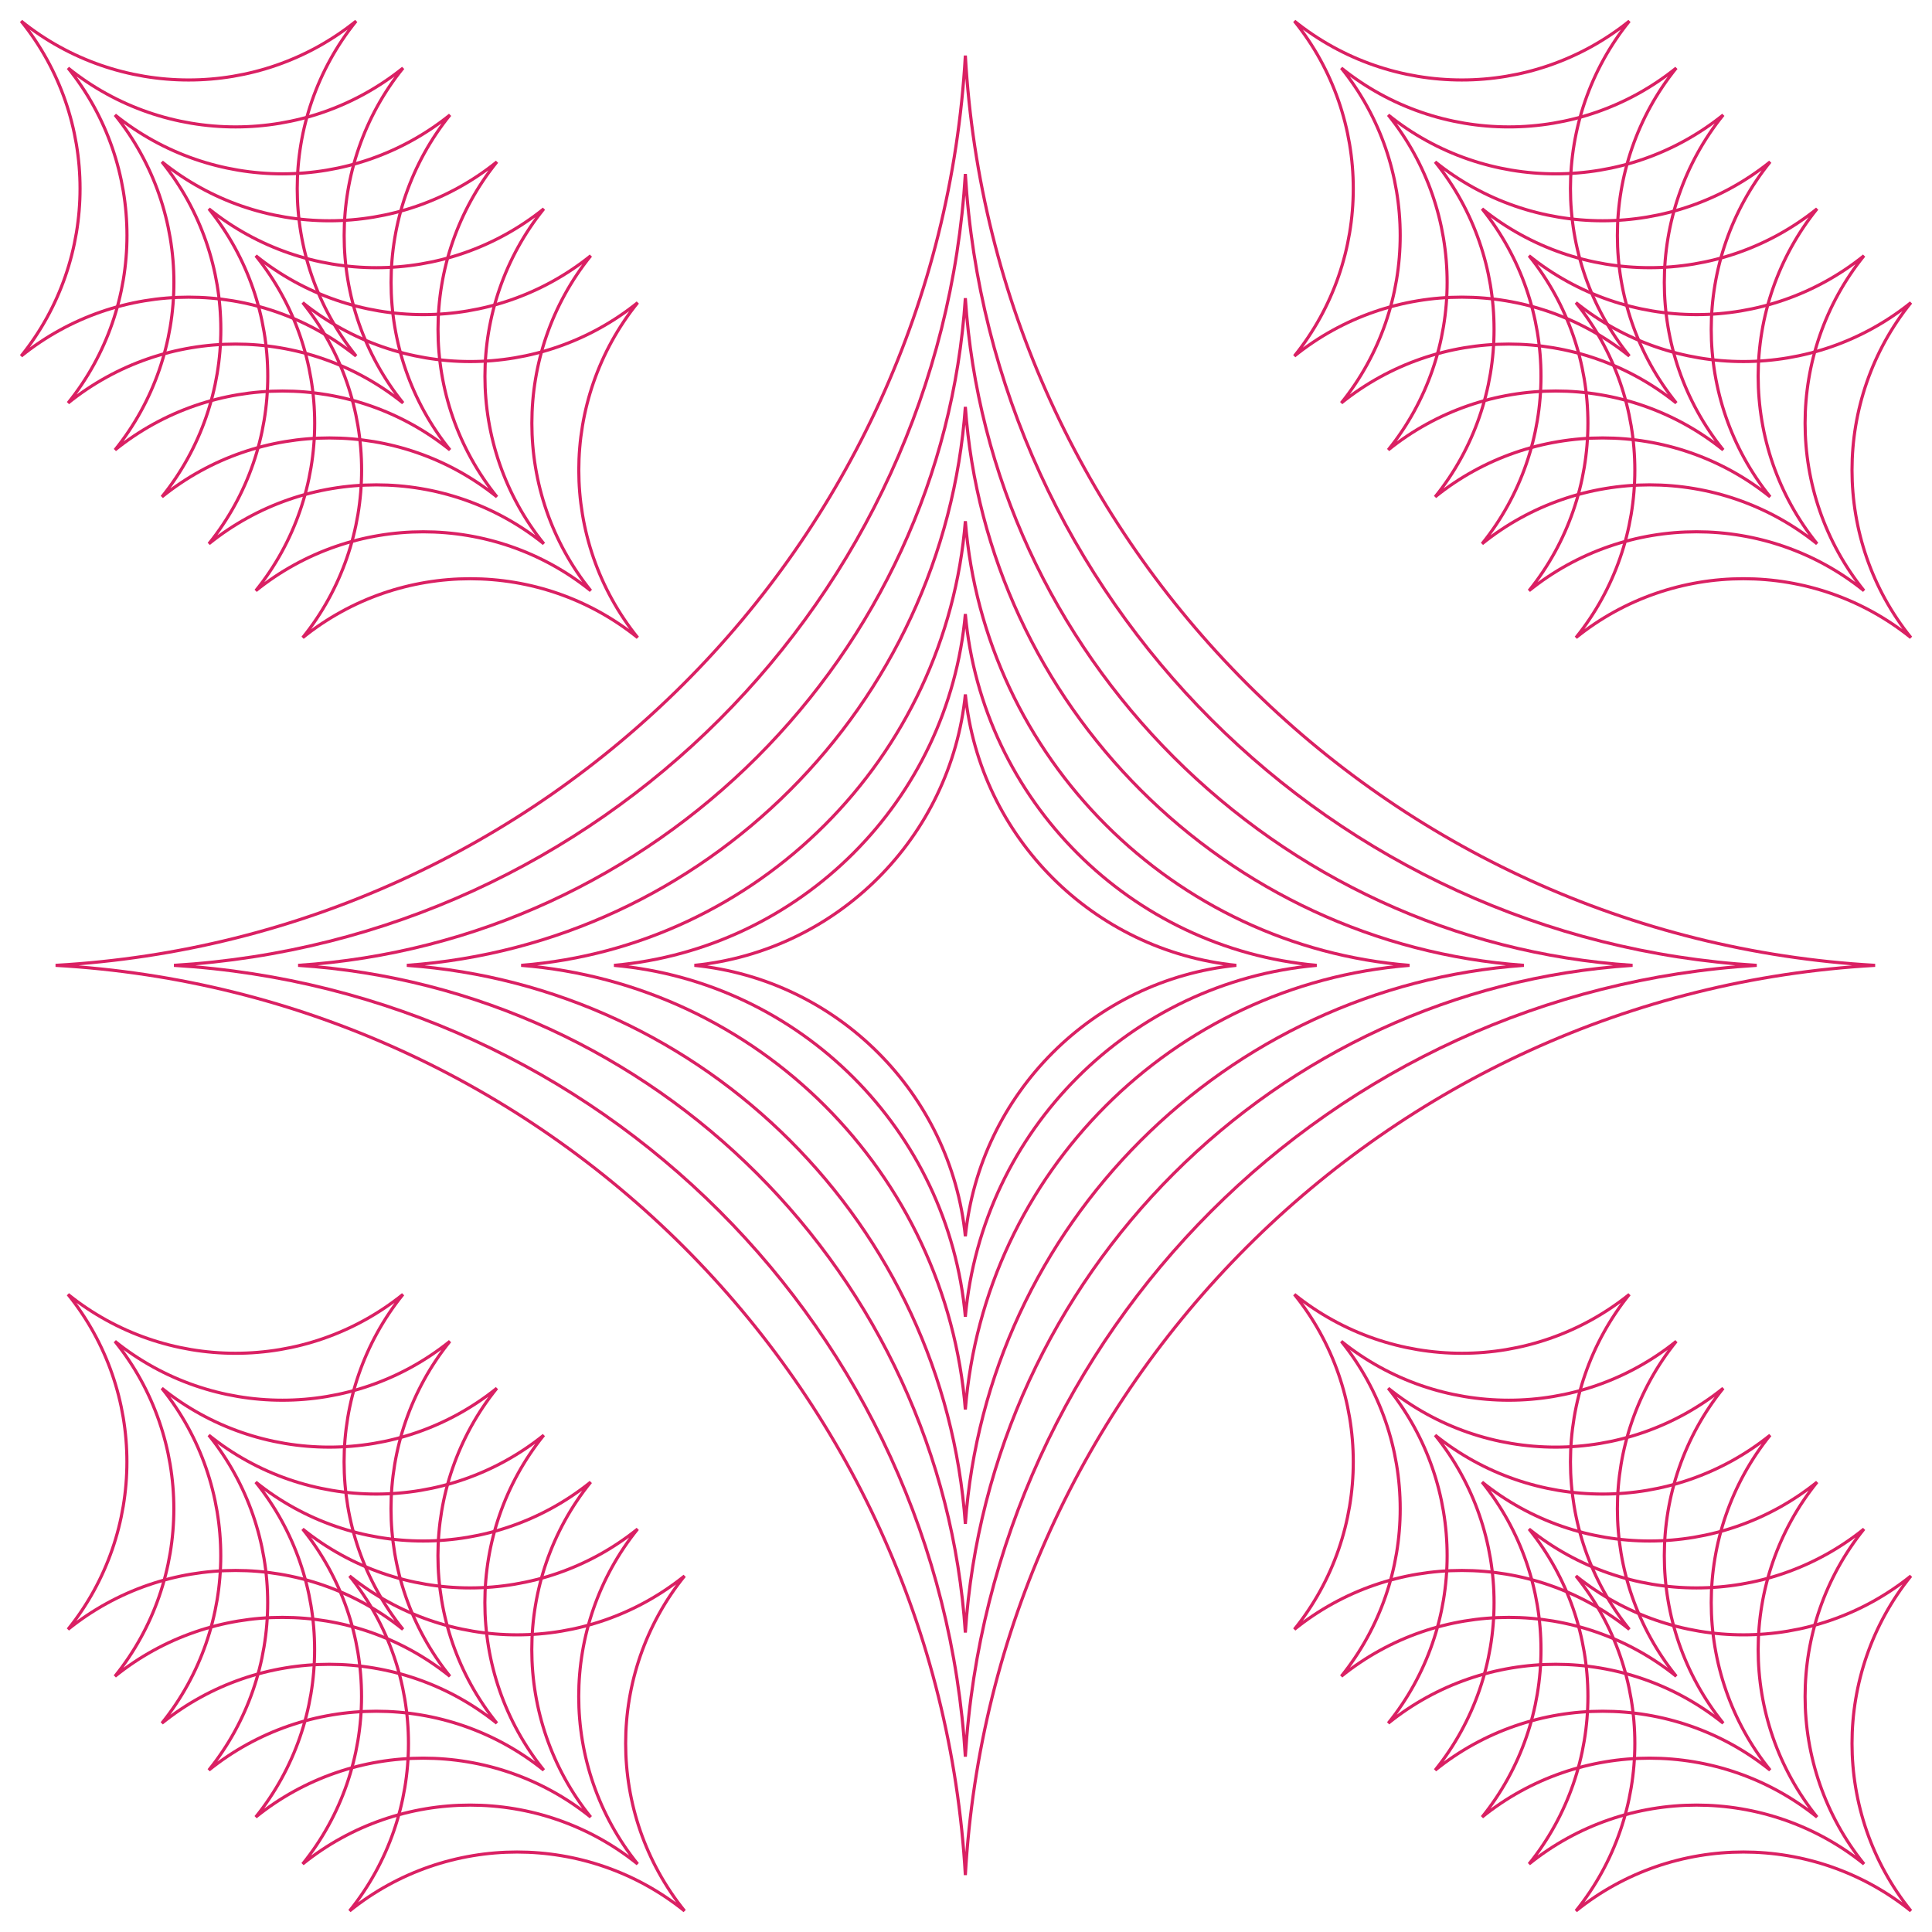<svg width="619" height="619" viewBox="0 0 619 619" fill="none" xmlns="http://www.w3.org/2000/svg">
<path d="M17.815 309.291C174.739 300.426 300.427 174.739 309.292 17.814C318.157 174.739 443.845 300.426 600.769 309.291C443.845 318.157 318.157 443.844 309.292 600.769C300.427 443.844 174.739 318.157 17.815 309.291Z" stroke="#DA2063"/>
<path d="M55.743 309.291C191.999 301.053 301.052 192 309.29 55.745C317.528 192 426.581 301.053 562.837 309.291C426.581 317.529 317.528 426.582 309.29 562.838C301.052 426.582 191.999 317.529 55.743 309.291Z" stroke="#DA2063"/>
<path d="M95.526 309.291C210.128 301.763 301.763 210.128 309.291 95.526C316.819 210.128 408.455 301.763 523.056 309.291C408.455 316.819 316.819 408.455 309.291 523.056C301.763 408.455 210.128 316.819 95.526 309.291Z" stroke="#DA2063"/>
<path d="M130.356 309.291C226.025 302.441 302.443 226.024 309.293 130.355C316.142 226.024 392.56 302.441 488.229 309.291C392.56 316.141 316.142 392.558 309.293 488.227C302.443 392.558 226.025 316.141 130.356 309.291Z" stroke="#DA2063"/>
<path d="M166.985 309.292C242.777 303.23 303.232 242.776 309.293 166.984C315.354 242.776 375.809 303.23 451.601 309.292C375.809 315.353 315.354 375.807 309.293 451.599C303.232 375.807 242.777 315.353 166.985 309.292Z" stroke="#DA2063"/>
<path d="M196.725 309.292C256.411 303.95 303.948 256.413 309.29 196.727C314.633 256.413 362.169 303.95 421.856 309.292C362.169 314.635 314.633 362.171 309.29 421.858C303.948 362.171 256.411 314.635 196.725 309.292Z" stroke="#DA2063"/>
<path d="M222.488 309.292C268.262 304.652 304.654 268.261 309.293 222.486C313.933 268.261 350.324 304.652 396.099 309.292C350.324 313.931 313.933 350.323 309.293 396.097C304.654 350.323 268.262 313.931 222.488 309.292Z" stroke="#DA2063"/>
<path d="M414.712 522.034C439.873 490.778 439.873 445.968 414.712 414.712C445.968 439.872 490.779 439.872 522.035 414.712C496.875 445.968 496.875 490.778 522.035 522.034C490.779 496.874 445.968 496.874 414.712 522.034Z" stroke="#DA2063"/>
<path d="M429.748 537.069C454.908 505.813 454.908 461.003 429.748 429.747C461.004 454.907 505.814 454.907 537.07 429.747C511.91 461.003 511.91 505.813 537.07 537.069C505.814 511.909 461.004 511.909 429.748 537.069Z" stroke="#DA2063"/>
<path d="M444.783 552.105C469.943 520.849 469.943 476.039 444.783 444.783C476.039 469.943 520.849 469.943 552.105 444.783C526.945 476.039 526.945 520.849 552.105 552.105C520.849 526.945 476.039 526.945 444.783 552.105Z" stroke="#DA2063"/>
<path d="M459.818 567.14C484.978 535.884 484.978 491.074 459.818 459.818C491.074 484.978 535.884 484.978 567.14 459.818C541.98 491.074 541.98 535.884 567.14 567.14C535.884 541.98 491.074 541.98 459.818 567.14Z" stroke="#DA2063"/>
<path d="M474.853 582.175C500.013 550.919 500.013 506.109 474.853 474.853C506.109 500.013 550.92 500.013 582.176 474.853C557.015 506.109 557.015 550.919 582.176 582.175C550.92 557.015 506.109 557.015 474.853 582.175Z" stroke="#DA2063"/>
<path d="M489.888 597.211C515.049 565.955 515.049 521.144 489.888 489.888C521.144 515.048 565.955 515.048 597.211 489.888C572.05 521.144 572.05 565.955 597.211 597.211C565.955 572.05 521.144 572.05 489.888 597.211Z" stroke="#DA2063"/>
<path d="M504.923 612.246C530.084 580.99 530.084 536.18 504.923 504.924C536.179 530.084 580.99 530.084 612.246 504.924C587.085 536.18 587.085 580.99 612.246 612.246C580.99 587.086 536.179 587.086 504.923 612.246Z" stroke="#DA2063"/>
<path d="M21.791 522.034C46.951 490.778 46.951 445.968 21.791 414.712C53.047 439.872 97.857 439.872 129.113 414.712C103.953 445.968 103.953 490.778 129.113 522.034C97.857 496.874 53.047 496.874 21.791 522.034Z" stroke="#DA2063"/>
<path d="M36.826 537.069C61.986 505.813 61.986 461.003 36.826 429.747C68.082 454.907 112.892 454.907 144.148 429.747C118.988 461.003 118.988 505.813 144.148 537.069C112.892 511.909 68.082 511.909 36.826 537.069Z" stroke="#DA2063"/>
<path d="M51.861 552.105C77.021 520.849 77.021 476.039 51.861 444.783C83.117 469.943 127.927 469.943 159.183 444.783C134.023 476.039 134.023 520.849 159.183 552.105C127.927 526.945 83.117 526.945 51.861 552.105Z" stroke="#DA2063"/>
<path d="M66.896 567.14C92.056 535.884 92.056 491.074 66.896 459.818C98.152 484.978 142.962 484.978 174.219 459.818C149.058 491.074 149.058 535.884 174.219 567.14C142.962 541.98 98.152 541.98 66.896 567.14Z" stroke="#DA2063"/>
<path d="M81.931 582.175C107.092 550.919 107.092 506.109 81.931 474.853C113.187 500.013 157.998 500.013 189.254 474.853C164.093 506.109 164.093 550.919 189.254 582.175C157.998 557.015 113.187 557.015 81.931 582.175Z" stroke="#DA2063"/>
<path d="M96.966 597.211C122.127 565.955 122.127 521.144 96.966 489.888C128.222 515.048 173.033 515.048 204.289 489.888C179.128 521.144 179.128 565.955 204.289 597.211C173.033 572.05 128.222 572.05 96.966 597.211Z" stroke="#DA2063"/>
<path d="M112.001 612.246C137.162 580.99 137.162 536.18 112.001 504.924C143.258 530.084 188.068 530.084 219.324 504.924C194.164 536.18 194.164 580.99 219.324 612.246C188.068 587.086 143.258 587.086 112.001 612.246Z" stroke="#DA2063"/>
<path d="M612.245 96.966C587.084 128.222 587.084 173.033 612.245 204.289C580.989 179.128 536.178 179.128 504.922 204.289C530.083 173.033 530.083 128.222 504.922 96.966C536.178 122.127 580.989 122.127 612.245 96.966Z" stroke="#DA2063"/>
<path d="M597.21 81.93C572.049 113.187 572.049 157.997 597.21 189.253C565.953 164.093 521.143 164.093 489.887 189.253C515.047 157.997 515.047 113.187 489.887 81.93C521.143 107.091 565.953 107.091 597.21 81.93Z" stroke="#DA2063"/>
<path d="M582.174 66.895C557.014 98.151 557.014 142.962 582.174 174.218C550.918 149.057 506.108 149.057 474.852 174.218C500.012 142.962 500.012 98.151 474.852 66.895C506.108 92.056 550.918 92.056 582.174 66.895Z" stroke="#DA2063"/>
<path d="M567.139 51.86C541.979 83.116 541.979 127.927 567.139 159.183C535.883 134.022 491.073 134.022 459.817 159.183C484.977 127.927 484.977 83.116 459.817 51.86C491.073 77.021 535.883 77.021 567.139 51.86Z" stroke="#DA2063"/>
<path d="M552.104 36.825C526.944 68.081 526.944 112.892 552.104 144.148C520.848 118.987 476.038 118.987 444.781 144.148C469.942 112.892 469.942 68.081 444.781 36.825C476.038 61.986 520.848 61.986 552.104 36.825Z" stroke="#DA2063"/>
<path d="M537.069 21.79C511.908 53.046 511.908 97.856 537.069 129.112C505.813 103.952 461.002 103.952 429.746 129.112C454.907 97.856 454.907 53.046 429.746 21.79C461.002 46.95 505.813 46.95 537.069 21.79Z" stroke="#DA2063"/>
<path d="M522.034 6.754C496.873 38.01 496.873 82.821 522.034 114.077C490.778 88.916 445.967 88.916 414.711 114.077C439.872 82.821 439.872 38.01 414.711 6.754C445.967 31.915 490.778 31.915 522.034 6.754Z" stroke="#DA2063"/>
<path d="M204.311 96.969C179.151 128.225 179.151 173.035 204.311 204.291C173.055 179.131 128.245 179.131 96.989 204.291C122.149 173.035 122.149 128.225 96.989 96.969C128.245 122.129 173.055 122.129 204.311 96.969Z" stroke="#DA2063"/>
<path d="M189.276 81.933C164.115 113.19 164.115 158 189.276 189.256C158.02 164.096 113.209 164.096 81.953 189.256C107.114 158 107.114 113.19 81.953 81.933C113.209 107.094 158.02 107.094 189.276 81.933Z" stroke="#DA2063"/>
<path d="M174.241 66.898C149.08 98.154 149.08 142.964 174.241 174.22C142.985 149.06 98.174 149.06 66.918 174.22C92.079 142.964 92.079 98.154 66.918 66.898C98.174 92.058 142.985 92.058 174.241 66.898Z" stroke="#DA2063"/>
<path d="M159.206 51.863C134.045 83.119 134.045 127.929 159.206 159.185C127.95 134.025 83.139 134.025 51.883 159.185C77.043 127.929 77.043 83.119 51.883 51.863C83.139 77.023 127.95 77.023 159.206 51.863Z" stroke="#DA2063"/>
<path d="M144.17 36.828C119.01 68.084 119.01 112.894 144.17 144.15C112.914 118.99 68.104 118.99 36.848 144.15C62.008 112.894 62.008 68.084 36.848 36.828C68.104 61.988 112.914 61.988 144.17 36.828Z" stroke="#DA2063"/>
<path d="M129.135 21.792C103.975 53.048 103.975 97.859 129.135 129.115C97.879 103.954 53.069 103.954 21.813 129.115C46.973 97.859 46.973 53.048 21.813 21.792C53.069 46.953 97.879 46.953 129.135 21.792Z" stroke="#DA2063"/>
<path d="M114.1 6.757C88.94 38.013 88.94 82.823 114.1 114.079C82.844 88.919 38.034 88.919 6.778 114.079C31.938 82.823 31.938 38.013 6.778 6.757C38.034 31.917 82.844 31.917 114.1 6.757Z" stroke="#DA2063"/>
</svg>
